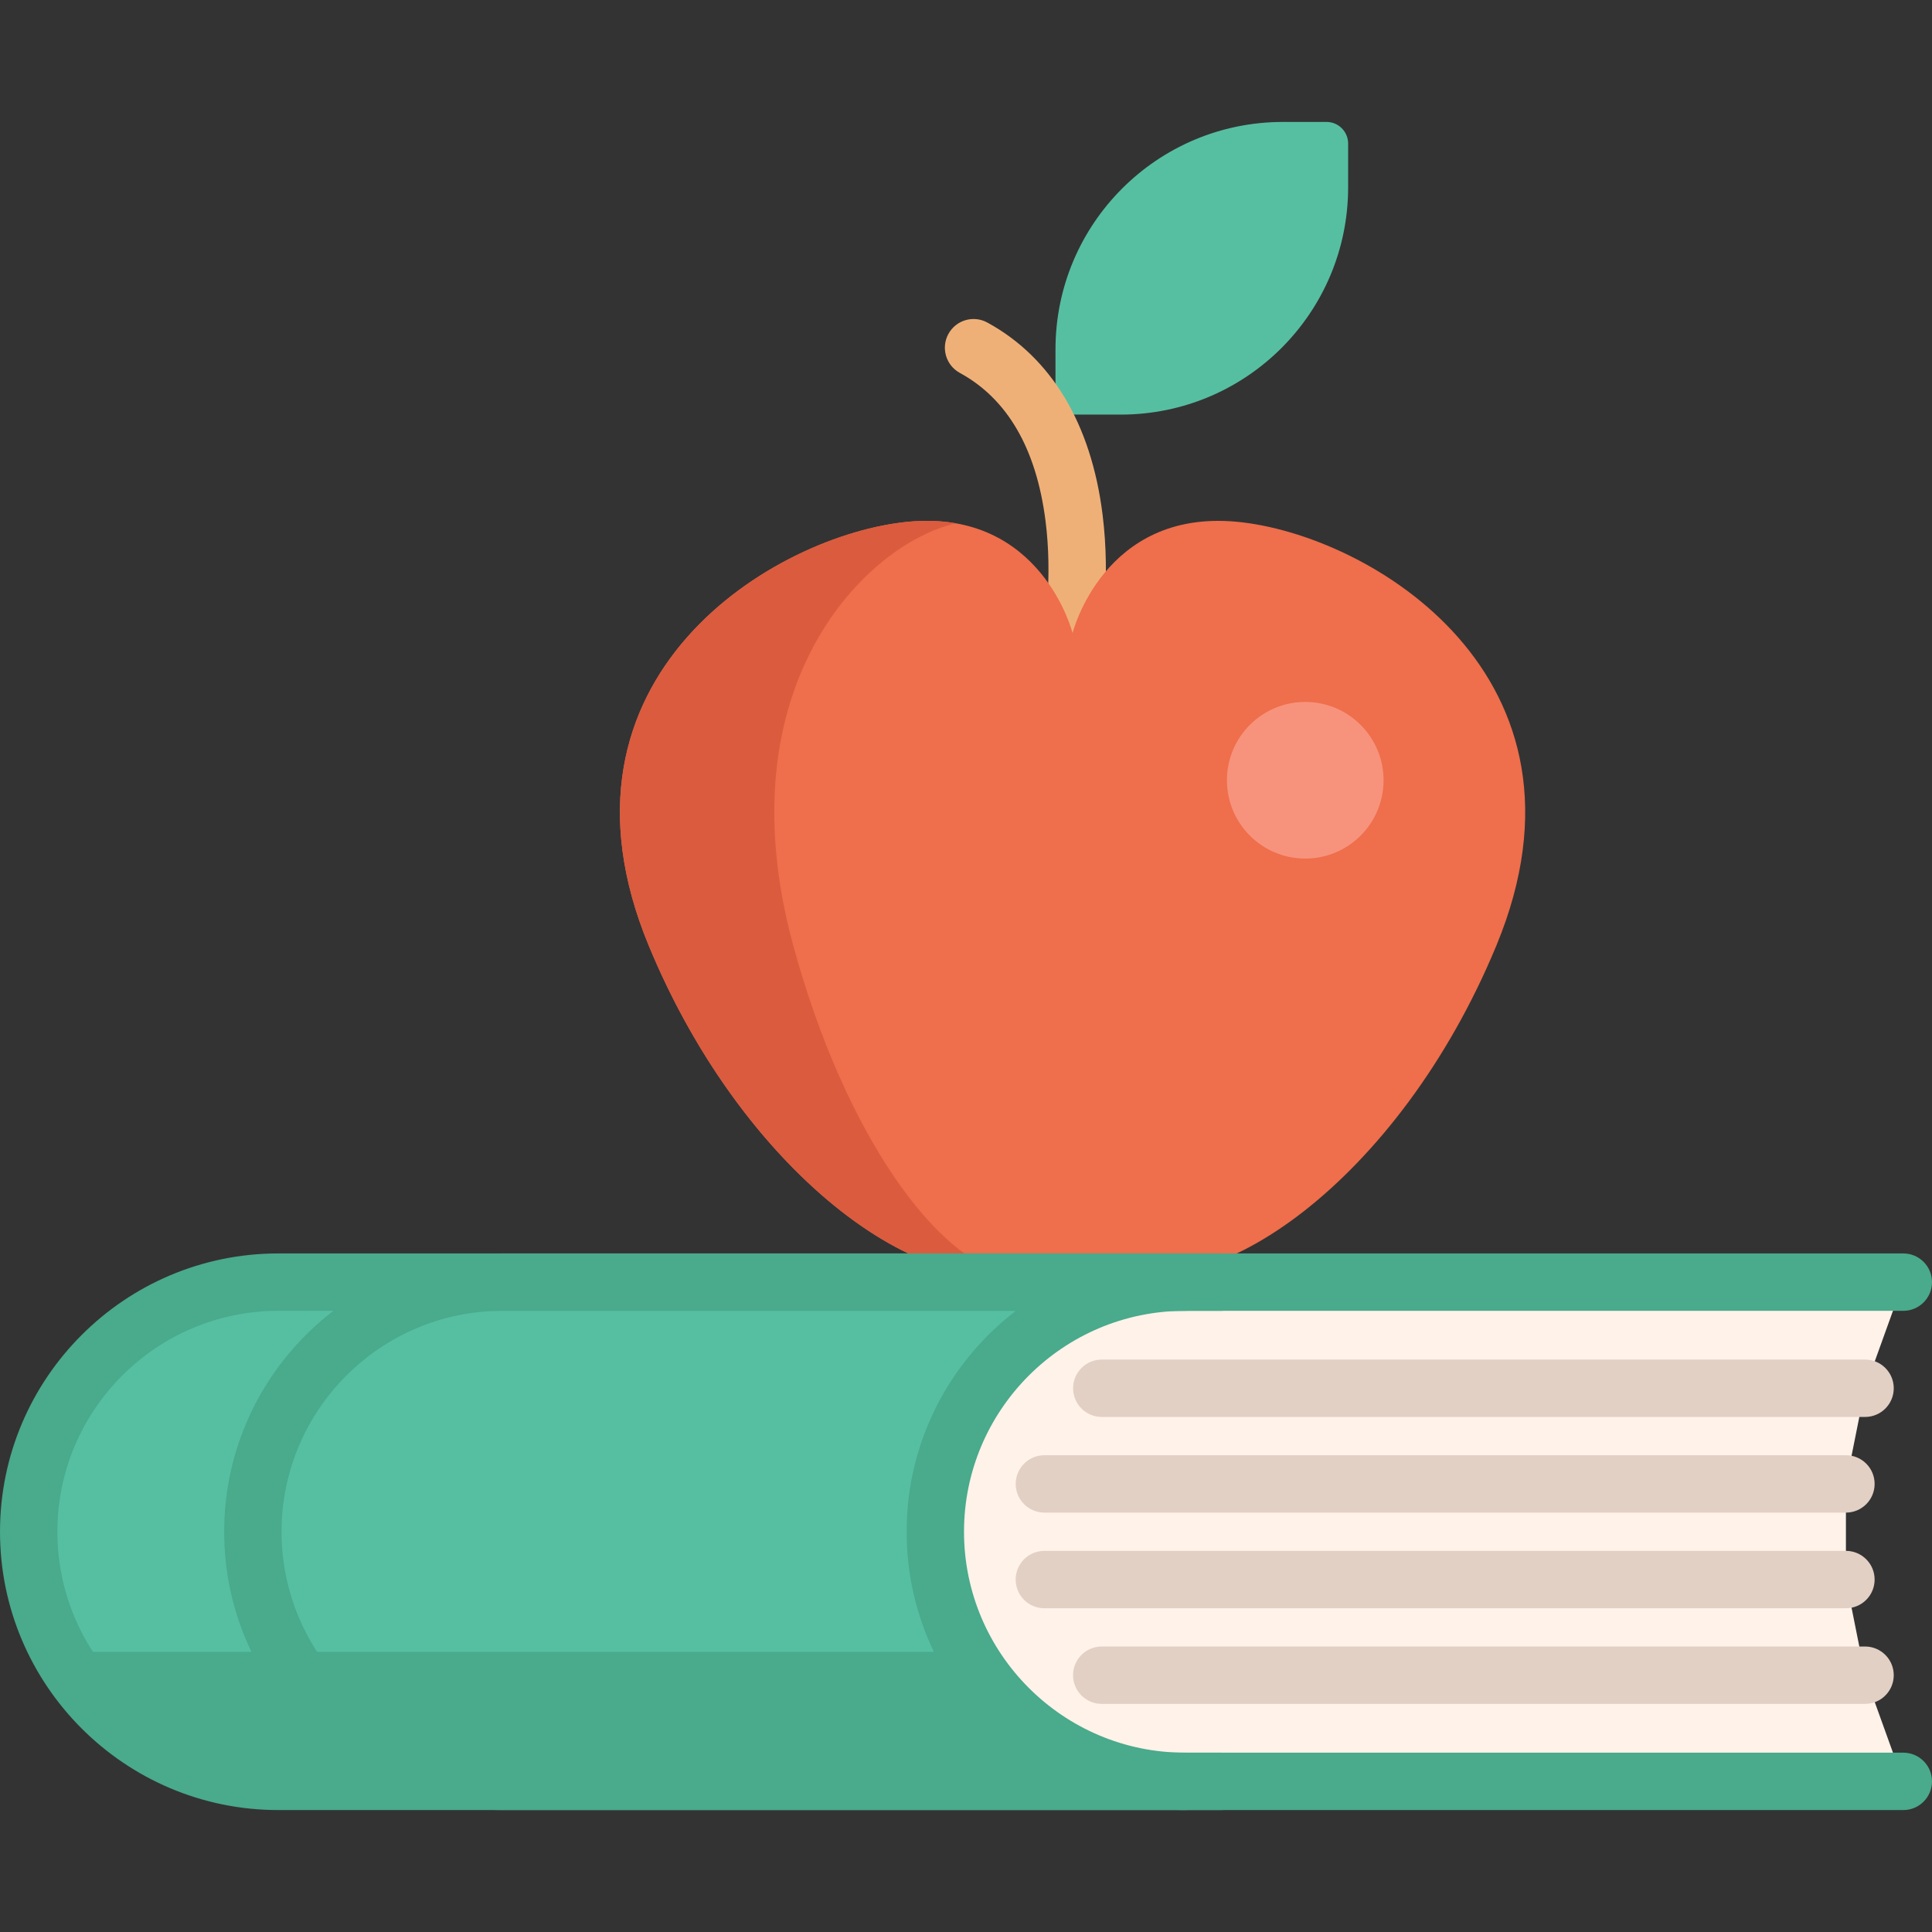<?xml version="1.0" encoding="iso-8859-1"?>
<!-- Generator: Adobe Illustrator 19.0.0, SVG Export Plug-In . SVG Version: 6.00 Build 0)  -->
<svg version="1.1" id="Capa_1" xmlns="http://www.w3.org/2000/svg" xmlns:xlink="http://www.w3.org/1999/xlink" x="0px" y="0px"
	 viewBox="0 0 511.999 511.999" style="enable-background:new 0 0 511.999 511.999;" xml:space="preserve">
<rect x="0" y="0" width="511.999" height="511.999" fill="#333333" stroke="none"/>
<path style="fill:#56BFA1;" d="M351.537,32.316h-11.545c-33.29,0-60.278,26.988-60.278,60.278v17.278h17.278
	c33.29,0,60.278-26.988,60.278-60.278V38.049C357.27,34.883,354.704,32.316,351.537,32.316z"/>
<path style="fill:#EFB078;" d="M284.248,175.382c-0.438,0-0.88-0.038-1.326-0.116c-4.133-0.727-6.895-4.664-6.174-8.797
	c0.034-0.197,2.257-13.411,0.311-28.545c-2.453-19.07-10.09-32.227-22.696-39.103c-3.686-2.01-5.045-6.63-3.033-10.316
	c2.011-3.686,6.631-5.045,10.317-3.034c16.988,9.266,27.552,26.878,30.549,50.929c2.166,17.381-0.357,32.077-0.466,32.694
	C291.079,172.785,287.869,175.382,284.248,175.382z"/>
<path style="fill:#EF6E4B;" d="M274.443,335.216c6.18-2.923,13.411-2.923,19.591,0c26.469,12.518,76.718-22.269,102.524-84.634
	c29.515-71.327-33.614-109.04-68.868-112.32s-43.452,29.515-43.452,29.515s-8.198-32.794-43.452-29.515
	s-98.382,40.992-68.868,112.32C197.725,312.947,247.974,347.734,274.443,335.216z"/>
<path style="fill:#DB5B3E;" d="M266.831,337.447c-27.625,3.866-71.406-30.059-94.913-86.863
	c-29.513-71.326,33.615-109.043,68.867-112.323c4.631-0.432,8.791-0.236,12.535,0.423c-23.555,5.306-61.924,42.862-43.098,111.9
	C224.116,301.544,248.762,334.086,266.831,337.447z"/>
<circle style="fill:#F7937C;" cx="345.903" cy="206.774" r="20.755"/>
<path style="fill:#56BFA1;" d="M314.016,339.777v132.299H73.751c-24.992,0-46.749-13.86-58.003-34.32
	c-5.191-9.439-8.142-20.288-8.142-31.826c0-18.27,7.401-34.806,19.374-46.779c11.973-11.973,28.5-19.374,46.77-19.374
	L314.016,339.777L314.016,339.777z"/>
<path style="fill:#49AA8C;" d="M314.016,437.757v34.32H73.751c-24.992,0-46.749-13.86-58.003-34.32H314.016z"/>
<path style="fill:#FFF2E9;" d="M504.395,472.078H314.02c-36.534,0-66.151-29.617-66.151-66.151l0,0
	c0-36.534,29.617-66.151,66.151-66.151h190.375l-10.137,28.129l-5.07,25.346v25.346l5.07,25.346L504.395,472.078z"/>
<g>
	<path style="fill:#E2D0C5;" d="M494.259,451.548H291.975c-4.2,0-7.604-3.404-7.604-7.604s3.404-7.604,7.604-7.604h202.284
		c4.2,0,7.604,3.404,7.604,7.604S498.459,451.548,494.259,451.548z"/>
	<path style="fill:#E2D0C5;" d="M494.259,375.509H291.985c-4.2,0-7.604-3.404-7.604-7.604s3.404-7.604,7.604-7.604H494.26
		c4.2,0,7.604,3.404,7.604,7.604C501.862,372.104,498.459,375.509,494.259,375.509z"/>
	<path style="fill:#E2D0C5;" d="M489.19,426.202H276.766c-4.201,0-7.604-3.404-7.604-7.604s3.404-7.604,7.604-7.604H489.19
		c4.2,0,7.604,3.404,7.604,7.604C496.794,422.798,493.389,426.202,489.19,426.202z"/>
	<path style="fill:#E2D0C5;" d="M489.19,400.855H276.776c-4.2,0-7.604-3.404-7.604-7.604s3.404-7.604,7.604-7.604H489.19
		c4.2,0,7.604,3.404,7.604,7.604C496.794,397.45,493.389,400.855,489.19,400.855z"/>
</g>
<g>
	<path style="fill:#49AA8C;" d="M323.536,479.683H133.161c-40.67,0-73.755-33.087-73.755-73.755s33.086-73.755,73.755-73.755
		h190.375c4.2,0,7.604,3.404,7.604,7.604s-3.404,7.604-7.604,7.604H133.161c-32.283,0-58.548,26.265-58.548,58.547
		c0,32.283,26.265,58.548,58.548,58.548h190.375c4.2,0,7.604,3.404,7.604,7.604C331.141,476.278,327.736,479.683,323.536,479.683z"
		/>
	<path style="fill:#49AA8C;" d="M504.395,479.683H314.02c-40.67,0-73.755-33.087-73.755-73.755s33.086-73.755,73.755-73.755h190.375
		c4.2,0,7.604,3.404,7.604,7.604s-3.404,7.604-7.604,7.604H314.02c-32.283,0-58.548,26.265-58.548,58.547
		c0,32.283,26.265,58.548,58.548,58.548h190.375c4.2,0,7.604,3.404,7.604,7.604C512,476.278,508.596,479.683,504.395,479.683z"/>
	<path style="fill:#49AA8C;" d="M314.02,479.683H73.754C33.086,479.683,0,446.596,0,405.928c0-40.67,33.086-73.755,73.754-73.755
		H314.02c4.2,0,7.604,3.404,7.604,7.604s-3.404,7.604-7.604,7.604H73.754c-32.282,0-58.547,26.265-58.547,58.547
		c0,32.283,26.265,58.548,58.547,58.548H314.02c4.2,0,7.604,3.404,7.604,7.604C321.625,476.278,318.221,479.683,314.02,479.683z"/>
</g>
<g>
</g>
<g>
</g>
<g>
</g>
<g>
</g>
<g>
</g>
<g>
</g>
<g>
</g>
<g>
</g>
<g>
</g>
<g>
</g>
<g>
</g>
<g>
</g>
<g>
</g>
<g>
</g>
<g>
</g>
</svg>
